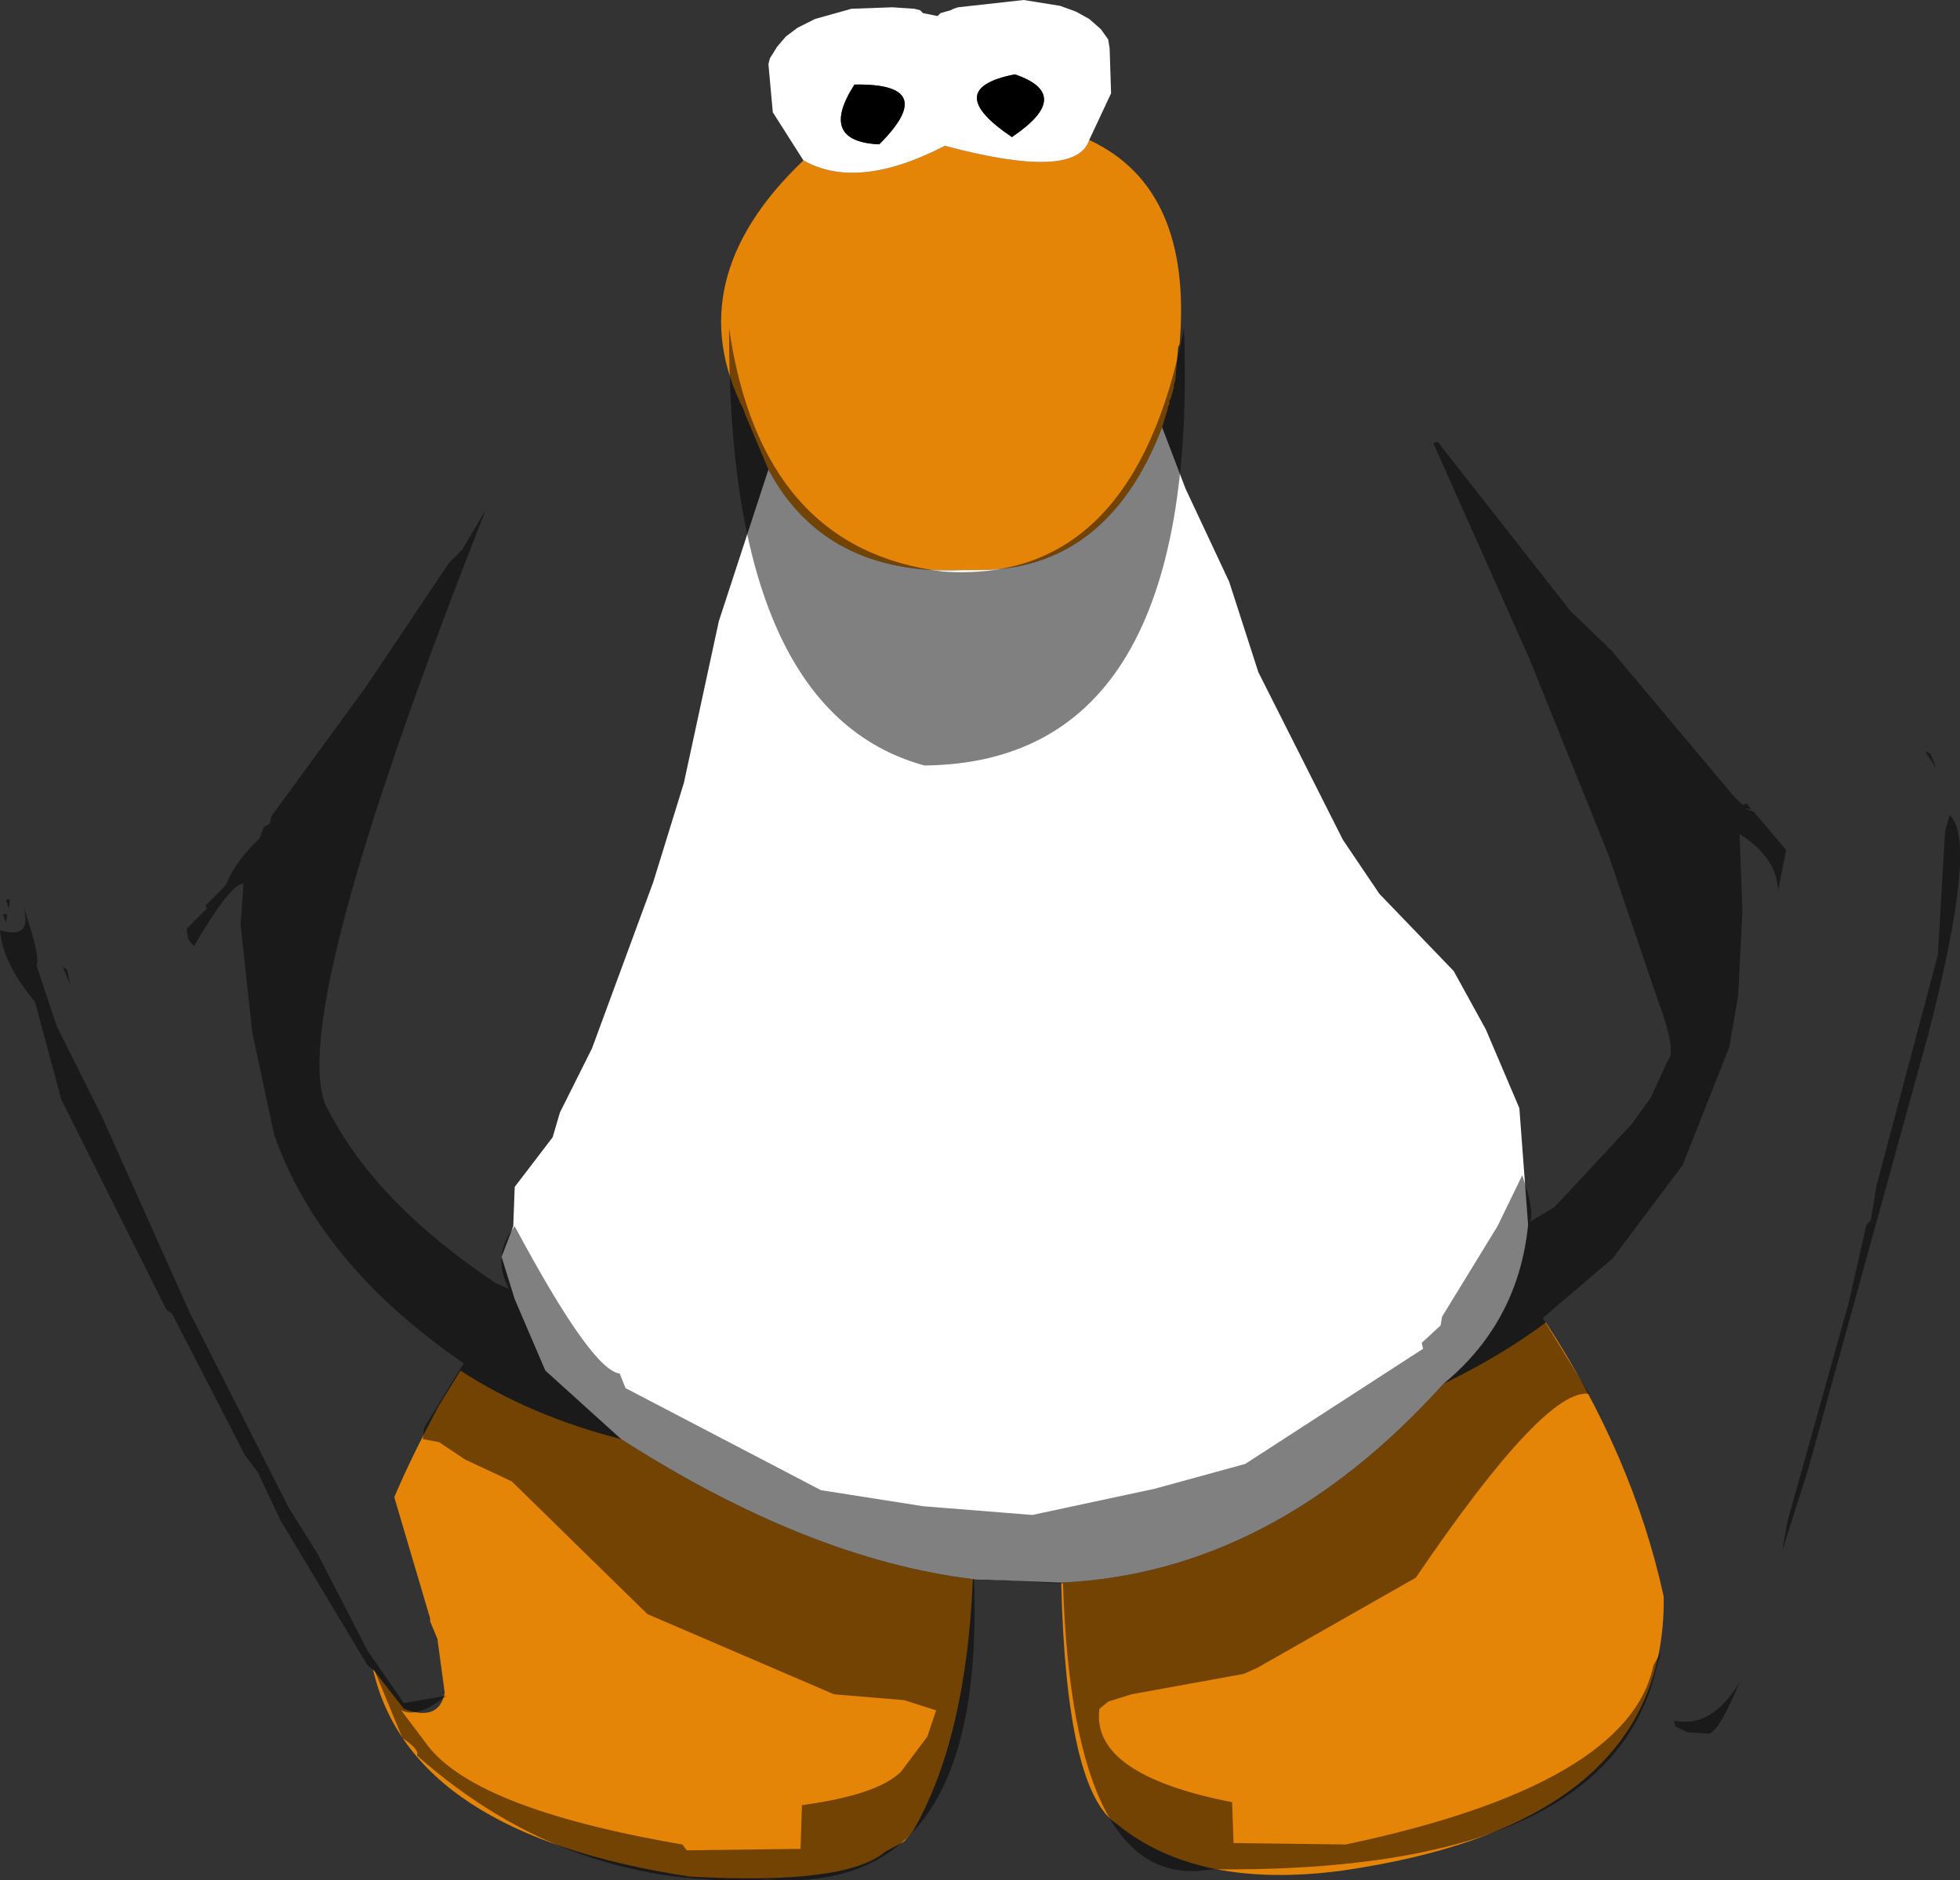 <?xml version="1.0" encoding="UTF-8" standalone="no"?>
<svg xmlns:ffdec="https://www.free-decompiler.com/flash" xmlns:xlink="http://www.w3.org/1999/xlink" ffdec:objectType="shape" height="322.4px" width="336.05px" xmlns="http://www.w3.org/2000/svg">
  <rect width="100%" height="100%" fill="#333333" stroke="none"/>
  <g transform="matrix(1.0, 0.0, 0.0, 1.0, 174.75, 119.75)">
    <path d="M12.0 -95.75 Q29.75 -87.5 27.5 -60.75 L27.25 -60.25 26.75 -54.5 26.5 -53.75 26.5 -53.25 26.0 -51.5 25.75 -51.0 25.75 -50.5 25.5 -50.0 25.5 -49.75 24.5 -46.5 Q15.0 -21.75 -7.5 -22.0 L-9.75 -22.0 Q-33.25 -21.0 -43.0 -39.25 L-47.0 -48.75 -47.25 -49.5 Q-58.5 -71.75 -37.0 -92.25 -27.75 -87.0 -12.75 -94.75 9.75 -88.75 12.0 -95.75 M72.75 117.5 Q82.4 112.85 90.3 107.0 105.25 129.9 110.5 154.0 111.0 193.0 55.25 201.0 30.5 204.25 16.75 193.0 8.05 187.3 7.2 151.6 43.5 149.95 72.75 117.5 M-7.95 151.0 Q-9.1 178.45 -18.25 194.25 L-19.75 196.0 -23.0 197.75 Q-29.75 203.5 -56.5 202.0 -104.4 194.7 -110.8 166.45 L-105.5 173.25 Q-99.5 175.5 -98.5 170.5 L-99.75 161.25 -101.0 158.25 -101.0 157.75 -107.15 136.95 Q-104.3 130.2 -99.5 121.25 L-95.8 115.25 Q-83.9 123.0 -68.25 127.0 -36.15 147.55 -7.95 151.0" fill="#e58508" fill-rule="evenodd" stroke="none"/>
    <path d="M-37.0 -92.25 L-42.25 -100.5 -43.0 -108.75 -42.75 -109.75 -41.5 -111.75 -40.0 -113.5 -38.0 -115.0 -35.0 -116.5 -28.75 -118.25 -21.75 -118.5 -18.0 -118.25 -17.0 -118.0 -16.5 -117.5 -14.0 -117.0 -13.5 -117.5 -11.75 -118.0 -11.25 -118.25 -10.5 -118.5 0.75 -119.75 7.0 -118.75 9.75 -117.75 12.0 -116.5 14.0 -114.75 15.25 -113.0 15.5 -111.5 15.75 -103.75 12.0 -95.75 Q9.75 -88.75 -12.75 -94.75 -27.75 -87.0 -37.0 -92.25 M24.5 -46.5 L28.5 -36.0 36.0 -20.0 41.0 -4.5 55.5 24.25 61.75 33.5 74.5 46.75 80.0 56.75 85.75 70.25 87.25 90.25 Q86.75 95.25 85.25 99.7 81.7 110.15 72.75 117.5 43.5 149.95 7.2 151.6 L-7.95 151.0 Q-36.15 147.55 -68.25 127.0 L-81.25 115.25 -86.5 103.0 -88.75 95.75 -86.75 90.5 -86.5 83.75 -80.0 75.25 -78.75 71.0 -73.25 60.0 -62.75 31.5 -57.5 14.5 -51.5 -13.25 -43.0 -39.25 Q-33.25 -21.0 -9.75 -22.0 L-7.5 -22.0 Q15.0 -21.75 24.5 -46.5 M-28.25 -105.25 Q-34.5 -95.5 -24.0 -95.0 -13.5 -105.5 -28.25 -105.25 M-0.75 -107.0 Q-13.5 -104.5 -1.25 -96.25 9.5 -103.5 -0.75 -107.0" fill="#ffffff" fill-rule="evenodd" stroke="none"/>
    <path d="M-0.75 -107.0 Q9.5 -103.5 -1.25 -96.25 -13.5 -104.5 -0.75 -107.0 M-28.25 -105.25 Q-13.5 -105.5 -24.0 -95.0 -34.5 -95.5 -28.25 -105.25" fill="#000000" fill-rule="evenodd" stroke="none"/>
    <path d="M71.75 -44.0 L94.5 -15.0 101.5 -8.25 122.5 16.75 124.0 18.25 124.75 18.0 125.5 19.0 124.25 18.75 126.0 19.5 131.5 26.0 130.1 33.0 Q130.0 27.35 123.5 23.25 L124.0 36.5 123.25 51.0 121.75 59.75 113.75 80.0 101.75 96.0 89.75 106.25 97.75 119.25 Q90.25 118.0 68.0 150.75 L40.75 166.25 38.5 167.25 19.25 170.75 15.25 172.0 13.75 173.25 Q12.25 184.5 36.5 189.25 L36.75 196.25 56.0 196.5 Q104.5 186.25 108.75 165.75 L110.0 163.5 108.5 169.0 Q98.25 201.5 33.0 200.75 9.25 205.0 7.5 151.75 L-7.75 151.0 Q-5.75 205.25 -43.0 202.5 -77.0 204.5 -103.25 181.25 -102.75 180.25 -105.75 178.25 L-110.5 166.75 -111.75 165.75 -126.75 140.75 -130.5 132.75 -132.75 129.75 -145.25 105.5 -146.25 104.75 -164.25 68.75 -168.75 52.0 Q-174.25 45.5 -174.75 39.75 -168.95 41.45 -170.85 35.4 -167.75 44.3 -168.5 45.75 L-165.0 56.25 -157.25 71.75 -142.25 105.25 -125.25 138.75 -120.25 146.75 -111.75 163.25 -105.5 172.25 -98.25 171.0 Q-103.25 175.0 -106.0 173.45 L-102.0 178.75 Q-94.25 190.25 -57.75 196.5 L-57.0 197.5 -37.5 197.25 -37.25 189.75 Q-24.25 188.0 -20.25 184.0 L-15.75 178.0 -14.25 173.5 -19.75 171.75 -31.75 170.75 -63.75 157.0 -87.0 134.25 -95.0 130.5 -99.5 127.5 -102.25 127.0 -102.0 125.0 -95.25 114.0 Q-120.0 97.0 -127.75 74.75 L-131.5 57.25 -133.5 38.75 -133.0 31.75 Q-135.25 31.75 -141.5 42.5 L-142.5 41.25 -142.75 39.5 -139.25 36.0 -139.5 35.5 -136.0 32.0 Q-134.5 28.0 -130.25 24.0 L-129.5 22.0 -128.5 21.5 -128.25 20.25 -112.0 -2.0 -97.75 -23.25 -95.5 -25.5 -91.5 -32.25 Q-127.0 57.75 -118.25 71.0 -110.0 86.75 -89.75 100.25 L-87.5 101.25 Q-90.5 95.5 -86.5 90.5 -73.25 115.25 -68.5 115.75 L-67.5 118.25 -34.0 135.75 -16.5 138.5 2.25 140.0 23.25 135.5 38.75 131.25 69.25 111.5 69.0 110.5 72.25 107.5 72.5 106.0 82.0 90.5 86.25 81.75 Q88.5 88.5 87.5 89.75 L91.75 87.25 105.0 73.0 108.25 68.5 111.25 62.0 Q112.75 60.5 109.5 51.75 L101.0 26.75 87.5 -6.75 71.0 -43.75 71.75 -44.0 M159.5 20.0 Q164.5 24.25 155.75 58.0 L135.25 132.25 130.8 146.2 131.75 141.0 142.25 103.5 145.25 90.25 146.0 89.5 147.0 83.5 157.5 44.0 158.75 22.75 159.5 20.0 M155.25 9.0 L156.25 9.5 157.25 12.0 155.25 9.0 M114.5 177.25 L112.5 176.25 112.25 175.25 Q118.7 176.7 123.55 168.6 120.05 177.05 118.25 177.5 L114.5 177.25 M-13.0 -21.75 Q19.75 -19.5 28.25 -63.5 31.0 11.0 -16.25 11.5 -50.0 2.25 -49.75 -63.5 -44.25 -25.5 -13.0 -21.75 M-173.0 34.5 L-173.25 36.0 -173.75 34.5 -173.0 34.5 M-173.5 37.0 L-173.75 38.5 -174.25 37.0 -173.5 37.0 M-164.0 46.0 L-163.25 46.5 -162.75 49.0 -164.0 46.0" fill="#000000" fill-opacity="0.498" fill-rule="evenodd" stroke="none"/>
  </g>
</svg>
